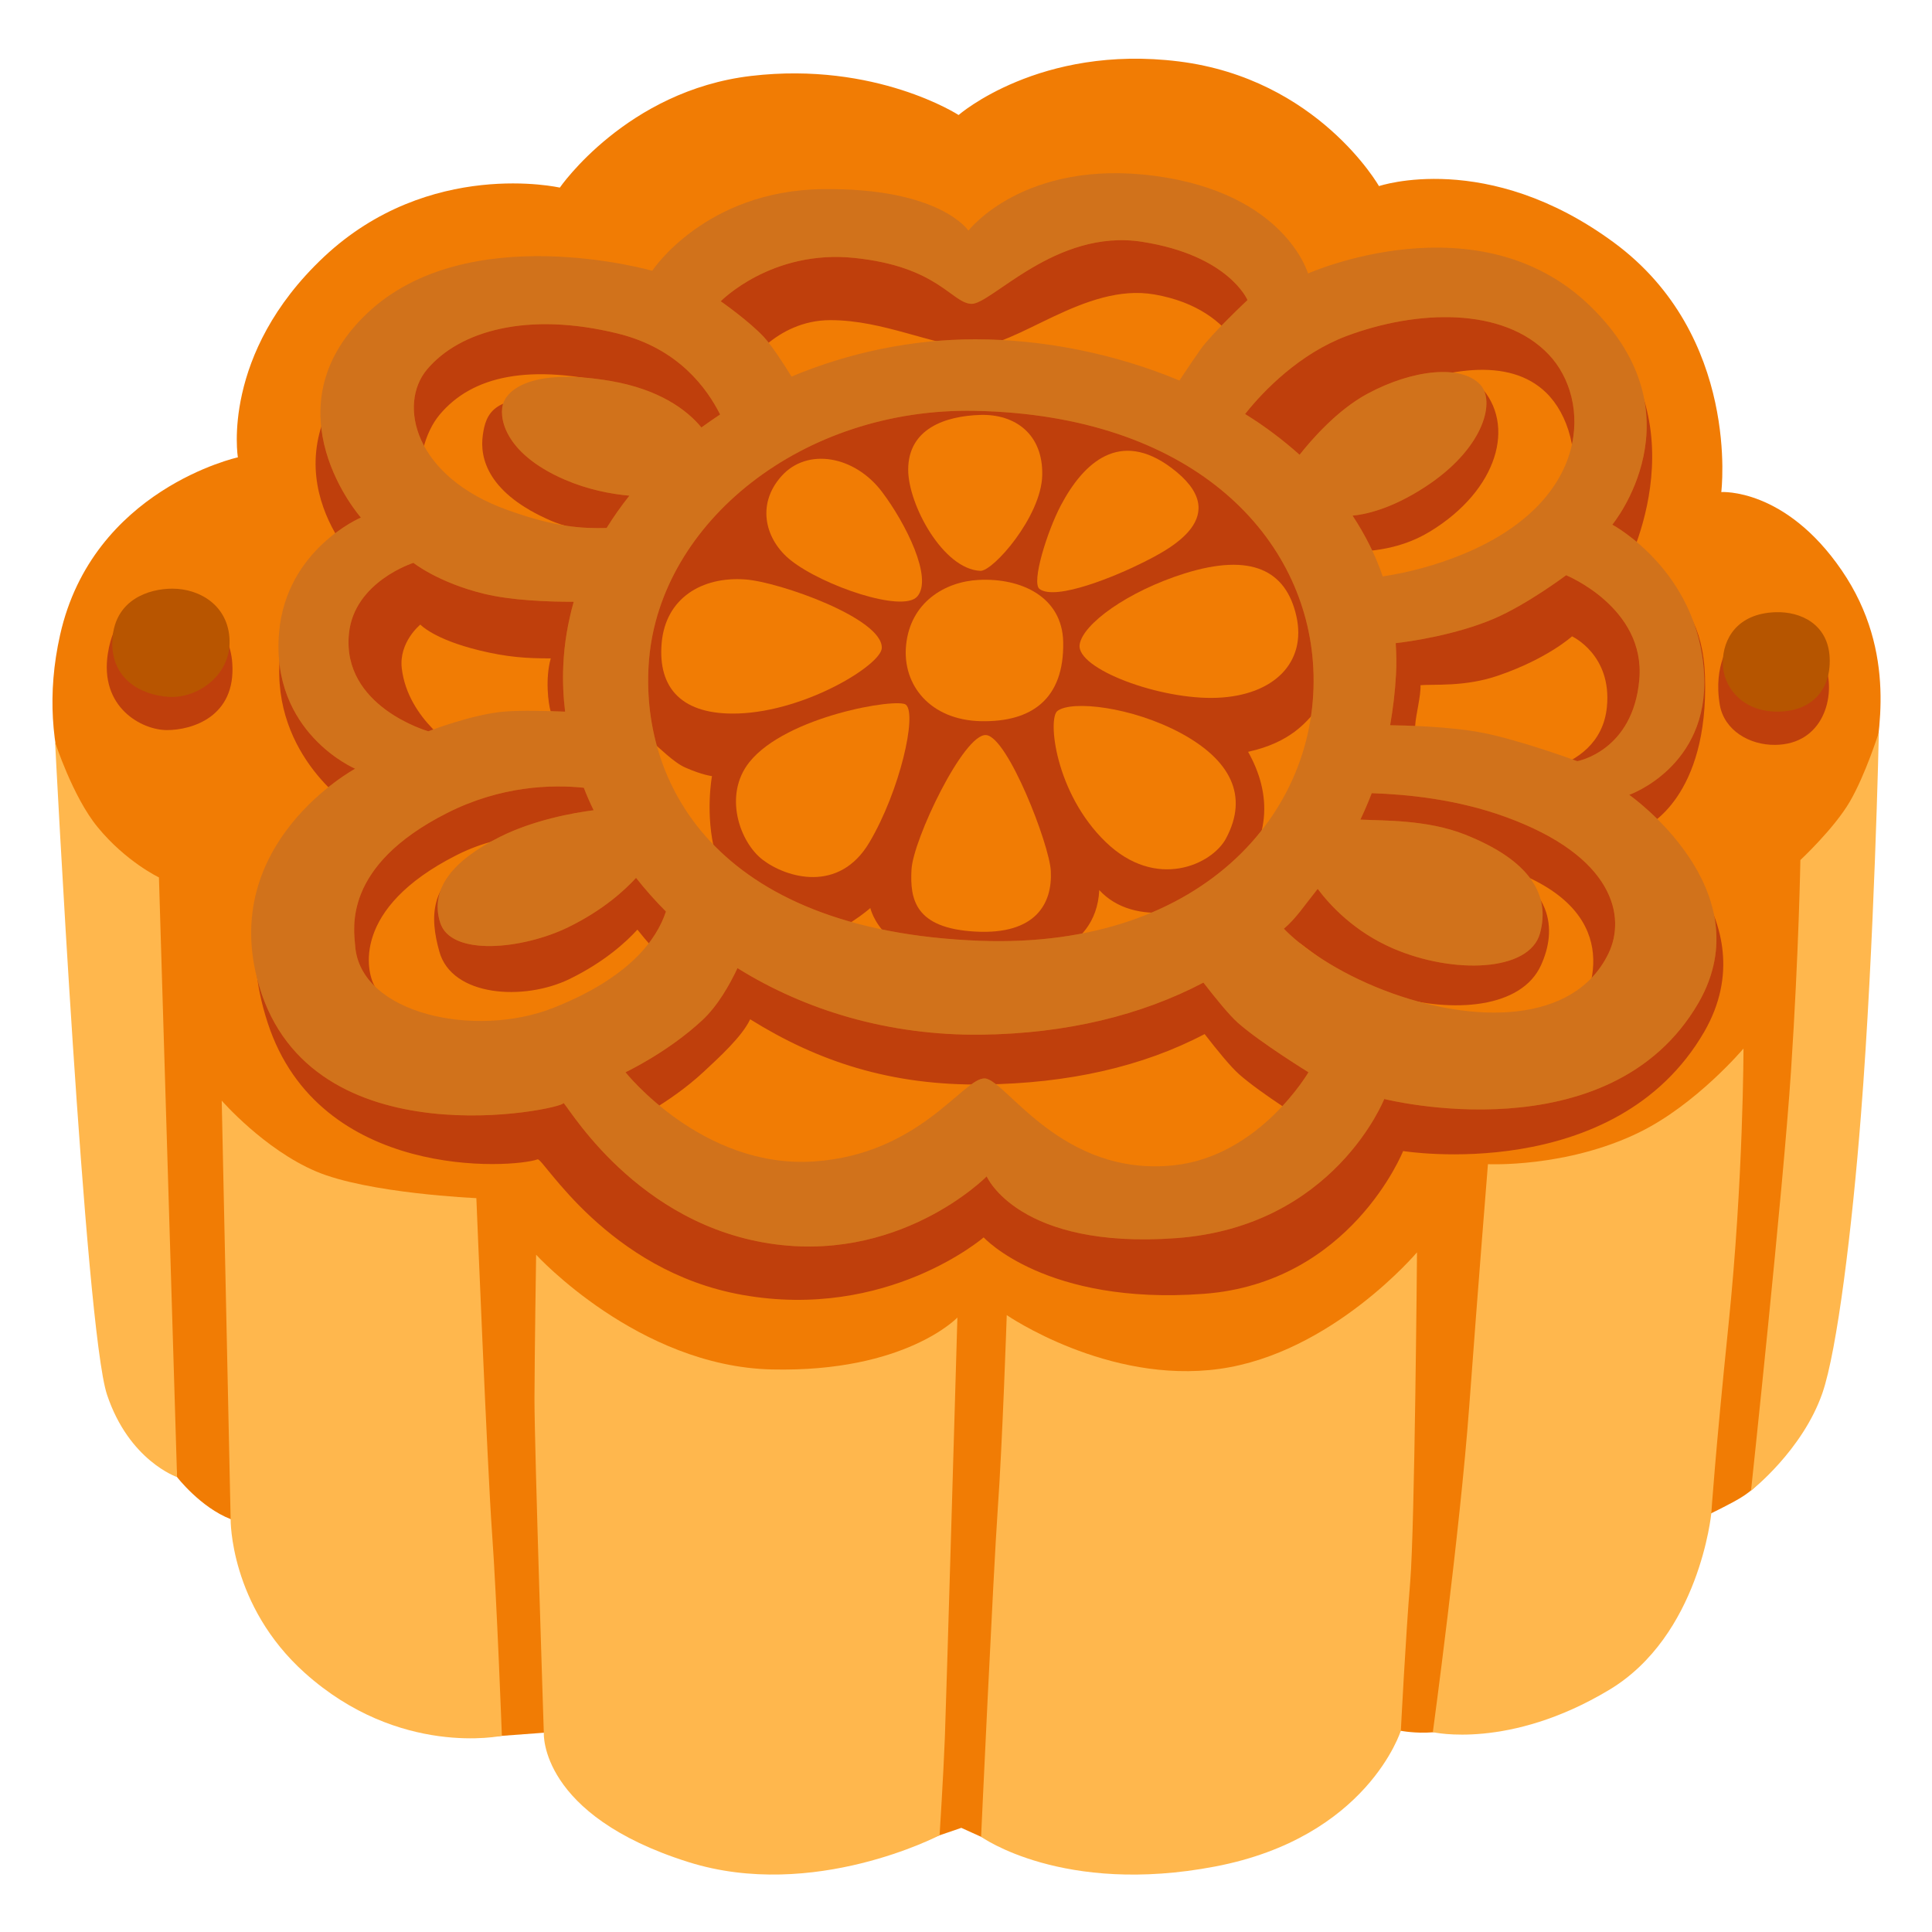 <?xml version='1.0' encoding='UTF-8'?>
<svg xmlns="http://www.w3.org/2000/svg" xmlns:xlink="http://www.w3.org/1999/xlink" xmlns:serif="http://www.serif.com/" viewBox="0 0 128 128" version="1.1" xml:space="preserve" style="fill-rule:evenodd;clip-rule:evenodd;stroke-linejoin:round;stroke-miterlimit:2;">
    <path id="path12973" d="M3.98,42.07C3.1,45.99 3.45,49.45 4.42,52.43C5.54,55.84 7.39,58.5 7.39,58.5L11.73,97.86C11.73,97.86 13.28,99.87 15.29,100.65C17.3,101.42 32.49,115.06 32.49,115.06L36.67,114.75L60.04,122.35L63.69,121.1L66.67,122.45L87.81,117.07L92.81,114.67C92.81,114.67 93.77,114.86 94.92,114.77C96.07,114.67 100.97,112.56 100.97,112.56L113.37,100.26C113.37,100.26 114.1,99.91 114.91,99.47C116.01,98.88 116.45,98.33 116.45,98.33L118.37,89.59C118.37,89.59 123.83,53.43 124.11,51.12C124.4,48.81 125.77,43.27 122.02,37.79C118.27,32.31 114.04,32.6 114.04,32.6C114.04,32.6 115.33,22.27 106.94,16.08C98.54,9.88 91.36,12.33 91.36,12.33C91.36,12.33 87.32,5.22 78.1,4.07C68.88,2.92 63.51,7.62 63.51,7.62C63.51,7.62 58.03,4.06 49.77,5.03C41.51,6 37.09,12.43 37.09,12.43C37.09,12.43 28.45,10.46 21.46,17.02C14.61,23.46 15.76,30.3 15.76,30.3C15.76,30.3 6.14,32.41 3.98,42.07Z" style="fill:rgb(241,124,4);fill-rule:nonzero;"/>
    <path id="path12984" d="M98.58,77.13C98.58,77.13 103.77,77.38 108.59,75.03C112.38,73.18 115.51,69.47 115.51,69.47C115.51,69.47 115.51,78.12 114.52,87.75C113.63,96.4 113.38,100.25 113.38,100.25C113.38,100.25 112.6,108.37 106.61,111.96C99.98,115.94 94.93,114.76 94.93,114.76C94.93,114.76 96.73,101.46 97.34,93.18C97.95,84.9 98.58,77.13 98.58,77.13Z" style="fill:rgb(255,183,77);fill-rule:nonzero;"/>
    <path id="path12995" d="M66.7,87.13C66.7,87.13 73.38,91.73 80.81,90.69C88.24,89.65 93.88,82.97 93.88,82.97C93.88,82.97 93.73,101.24 93.43,104.8C93.13,108.36 92.81,114.66 92.81,114.66C92.81,114.66 90.61,121.73 80.51,123.66C70.41,125.59 65,121.69 65,121.69C65,121.69 65.8,104.35 66.1,100.04C66.41,95.74 66.7,87.13 66.7,87.13Z" style="fill:rgb(255,183,77);fill-rule:nonzero;"/>
    <path id="path13006" d="M119.28,56.98C119.28,56.98 121.51,54.9 122.55,53.12C123.59,51.34 124.48,48.52 124.48,48.52C124.48,48.52 124.18,62.61 123.29,73.91C122.71,81.35 121.72,89.45 120.74,92.29C119.42,96.1 116.01,98.76 116.01,98.76C116.01,98.76 118.14,78.85 118.66,70.94C119.18,63.03 119.28,56.98 119.28,56.98Z" style="fill:rgb(255,183,77);fill-rule:nonzero;"/>
    <path id="path13017" d="M35.52,83.13C35.52,83.13 42.29,90.53 51.14,90.73C59.99,90.93 63.43,87.29 63.43,87.29C63.43,87.29 62.7,112.5 62.6,115.1C62.5,117.7 62.25,121.59 62.25,121.59C62.25,121.59 53.9,125.97 45.62,123.37C35.72,120.26 36.03,114.82 36.03,114.82C36.03,114.82 35.41,95.93 35.41,92.7C35.42,89.48 35.52,83.13 35.52,83.13Z" style="fill:rgb(255,183,77);fill-rule:nonzero;"/>
    <path id="path13028" d="M14.69,72.92C14.69,72.92 17.5,76.15 20.94,77.61C24.38,79.07 31.56,79.38 31.56,79.38C31.56,79.38 32.29,97.3 32.6,101.57C32.91,105.84 33.25,115 33.25,115C33.25,115 26.46,116.45 20.2,110.84C15.2,106.36 15.28,100.65 15.28,100.65L14.69,72.92Z" style="fill:rgb(255,183,77);fill-rule:nonzero;"/>
    <path id="path13037" d="M10.53,58.13L11.73,97.86C11.73,97.86 8.55,96.78 7.09,92.4C5.63,88.03 3.65,49.17 3.65,49.17C3.65,49.17 4.82,52.79 6.46,54.79C8.34,57.09 10.53,58.13 10.53,58.13Z" style="fill:rgb(255,183,77);fill-rule:nonzero;"/>
    <path id="path13039" d="M11.71,39.65C11.71,39.65 7.86,38.82 7.15,43.27C6.57,46.88 9.41,48.37 11.06,48.37C12.71,48.37 15.63,47.5 15.39,43.95C15.23,41.43 13.13,39.73 11.71,39.65Z" style="fill:rgb(191,63,12);fill-rule:nonzero;"/>
    <path id="path13041" d="M11.42,39C9.88,39 7.63,39.71 7.45,42.32C7.27,44.93 9.29,46.05 11.18,46.17C13.08,46.29 15.27,44.75 15.21,42.44C15.15,40.13 13.25,39 11.42,39Z" style="fill:rgb(184,85,0);fill-rule:nonzero;"/>
    <path id="path13045" d="M114.66,42.6C114.66,42.6 113.49,44.03 113.94,46.69C114.23,48.39 115.91,49.37 117.61,49.35C120.78,49.32 121.67,46.15 120.93,44.06C120.19,41.97 114.66,42.6 114.66,42.6Z" style="fill:rgb(191,63,12);fill-rule:nonzero;"/>
    <path id="path13047" d="M117.62,40.56C115.1,40.65 114.14,42.32 114.14,43.91C114.14,45.5 115.38,47.03 117.49,47.14C119.91,47.26 121.32,45.8 121.22,43.58C121.12,41.36 119.31,40.5 117.62,40.56Z" style="fill:rgb(182,85,0);fill-rule:nonzero;"/>
    <path id="path13051" d="M109.07,54.75C109.07,54.75 113.22,52.84 112.96,44.82C112.74,37.97 107.5,38.07 107.5,38.07C107.5,38.07 113,28.31 105.58,21.08C98.16,13.85 86.75,21.54 86.75,21.54C86.75,21.54 85.13,16.5 76.48,15.36C67.83,14.22 64.31,18.97 64.31,18.97C64.31,18.97 62.5,15.93 54.71,16.02C46.91,16.12 43.3,21.34 43.3,21.34C43.3,21.34 30,17.37 23.77,24.16C17.2,31.31 24,37.7 24,37.7C24,37.7 19.01,38.02 18.54,43.53C17.97,50.18 23.46,53.58 23.46,53.58C23.46,53.58 14.18,56.89 17.74,67.78C21.16,78.23 33.92,77.41 35.62,76.81C35.98,76.68 40.24,84.2 49.18,85.79C58.78,87.5 65.17,81.98 65.17,81.98C65.17,81.98 69.29,86.5 79.75,85.72C89.48,85 92.96,76.26 92.96,76.26C92.96,76.26 107.01,78.54 112.91,68.36C117.23,60.85 109.07,54.75 109.07,54.75ZM106.46,46.85C105.98,51.61 99.48,51.45 99.48,51.45C99.48,51.45 100.82,52.45 98.27,51.96C96.1,51.54 94.23,51.46 93.37,51.45C93.56,50.35 93.7,49.22 93.76,48.06C93.8,47.36 94.15,46.07 94.11,45.4C94.95,45.31 97.03,45.53 99.26,44.76C102.53,43.64 104.15,42.16 104.15,42.16C104.15,42.16 106.81,43.38 106.46,46.85ZM91.17,26.33C95.65,24.31 99.99,23.63 102.44,26.02C105.37,28.88 105.58,36.6 97.03,40.13C95.19,40.89 93.39,41.35 91.7,41.61C91.21,40.17 89.94,37.86 89.11,36.61C90.26,36.51 92.49,36.59 94.75,35.21C99.23,32.48 100.48,28.12 98.04,25.56C96.79,24.25 93.7,27.88 90.67,29.51C88.65,30.6 86.94,32.59 86.18,33.55C85.07,32.56 85.05,32.07 84.98,31.66C86.24,30.08 88.73,27.44 91.17,26.33ZM45.42,50.86C46.54,51.35 47.17,51.42 47.17,51.42C47.17,51.42 45.28,61.6 54.59,61.79C55.73,61.81 57.59,60.23 57.66,60.16C57.68,60.16 58.36,63.75 64.58,64C68,64.14 72.62,63.23 72.83,58.97C75.14,61.49 79.66,60.44 81.36,58.76C84.37,55.78 84.23,52.54 82.69,49.81C85.56,49.18 86.55,47.77 87.09,47.22C87.85,56.79 80.17,66.94 65.1,66.37C49.29,65.77 43.56,56.44 42.99,48.97C43.71,49.55 44.63,50.52 45.42,50.86ZM55.02,21.21C58.57,21.21 61.82,22.92 64.38,22.98C67.35,23.05 71.86,18.7 76.49,19.51C82.22,20.51 82.87,24.94 82.87,24.94C82.87,24.94 80.36,25.53 79.62,26.59C79.22,27.16 78.73,27.88 78.23,28.64C73.94,26.85 69.19,25.91 64.7,25.91C60.51,25.91 56.32,26.79 52.53,28.38C51.96,27.45 51.23,26.34 50.71,25.77C49.72,24.7 49.37,24.4 49.37,24.4C49.37,24.4 51.32,21.21 55.02,21.21ZM29.13,27.47C31.27,24.92 35.04,24.03 41.03,25.51C45.05,26.5 46.93,29.15 47.8,30.87C47.38,31.15 46.96,31.44 46.56,31.73C45.58,30.54 40.53,27.2 37.34,26.66C32.64,25.86 32.18,27.49 31.99,28.81C31.76,30.38 32.35,32.71 36.53,34.51C38.06,35.17 41.71,35.79 42.93,35.91C42.38,36.6 40.74,37.66 40.28,38.4C38.63,38.44 36.13,38.28 32.91,37.42C26.74,35.78 27.18,29.79 29.13,27.47ZM26.62,44.29C26.41,42.54 27.85,41.38 27.85,41.38C27.85,41.38 28.72,42.35 31.76,43.09C33.61,43.54 34.85,43.62 36.49,43.62C36.11,44.95 36.33,46.64 36.48,47.12C36.78,48.1 37.24,49.71 37.35,50.73C35.99,50.67 34.59,50.49 33.56,50.57C31.42,50.73 30.41,49.71 30.41,49.71C30.41,49.71 27.03,47.72 26.62,44.29ZM36.76,70.19C31.59,72.24 27.46,69.82 24.83,65.35C24.27,64.41 23.28,60.19 30.22,56.67C33.79,54.86 36.63,55.4 38.77,55.62C38.96,56.12 39.18,56.62 39.42,57.11C38.02,57.29 33.76,55.79 31.54,56.9C28.43,58.46 28.47,60.78 29.11,63.05C29.94,66.03 34.7,66.34 37.74,64.86C40.07,63.72 41.5,62.39 42.23,61.59C42.84,62.36 43.5,63.11 44.21,63.82C43.61,65.66 41.81,68.18 36.76,70.19ZM77.9,80.62C70.43,81.44 66.73,74.95 65.34,74.87C63.94,74.79 61.06,79.9 54.01,80.37C46.62,80.86 41.53,74.46 41.53,74.46C41.53,74.46 44.32,73.15 46.62,71.01C47.63,70.07 49.17,68.67 49.7,67.53C54.19,70.33 59.03,71.93 65.14,71.85C70.79,71.78 75.7,70.67 79.81,68.51C80.67,69.62 81.53,70.67 82.09,71.17C83.57,72.48 86.77,74.45 86.77,74.45C86.77,74.45 83.56,80 77.9,80.62ZM104.19,67.85C100.89,72.88 96.61,71.55 90.71,69.29C87.57,68.08 84.09,65.96 82.89,64.72C83.98,63.78 85.22,63.6 86.11,62.48C87.62,63.64 89.86,65.27 92.16,65.95C96.31,67.17 100.8,66.78 102.09,63.96C103.2,61.54 102.85,58.67 98.54,56.98C96.04,56 91.78,57.81 90.21,57.73C90.48,57.16 90.73,56.58 90.96,55.98C93.37,56.06 96.62,56.42 99.82,57.55C107.55,60.25 105.75,65.46 104.19,67.85Z" style="fill:rgb(191,63,12);fill-rule:nonzero;"/>
    <path id="path13062" d="M107.94,52.66C107.94,52.66 113.24,50.81 112.9,44.65C112.52,37.8 106.82,34.76 106.82,34.76C106.82,34.76 112.8,27.53 105.38,20.3C97.96,13.07 86.66,18.12 86.66,18.12C86.66,18.12 85.15,12.79 76.49,11.65C67.84,10.51 64.16,15.28 64.16,15.28C64.16,15.28 62.29,12.43 54.5,12.53C46.7,12.63 43.21,17.94 43.21,17.94C43.21,17.94 30.95,14.42 24.29,20.79C17.63,27.16 23.91,34.29 23.91,34.29C23.91,34.29 18.97,36.38 18.49,41.9C17.92,48.55 23.53,50.93 23.53,50.93C23.53,50.93 14.4,55.87 17.16,65.29C20.61,77.07 37.32,73.47 37.32,73.09C37.32,72.71 41.6,80.7 50.54,82.31C59.48,83.92 65.37,77.94 65.37,77.94C65.37,77.94 67.46,82.79 77.92,82.03C88.38,81.27 91.71,72.81 91.71,72.81C91.71,72.81 106.64,76.61 112.53,66.44C116.87,58.91 107.94,52.66 107.94,52.66ZM108.61,45.01C108.2,49.77 104.5,50.43 104.5,50.43C104.5,50.43 100.72,49.03 98.18,48.54C96.01,48.12 92.96,48.06 92.1,48.05C92.29,46.95 92.43,45.82 92.49,44.66C92.53,43.96 92.51,43.28 92.47,42.61C93.31,42.52 96.44,42.08 99,40.98C101.19,40.04 103.76,38.11 103.76,38.11C103.76,38.11 109.02,40.25 108.61,45.01ZM89.22,22.26C93.82,20.54 99.57,20.29 102.61,23.49C105.43,26.46 105.48,33.18 96.94,36.71C95.1,37.47 93.3,37.93 91.61,38.19C91.12,36.75 90.43,35.41 89.61,34.16C90.76,34.06 92.61,33.52 94.79,32.01C98.37,29.52 99.07,26.54 98.06,25.47C96.81,24.15 93.62,24.46 90.59,26.09C88.57,27.18 86.86,29.17 86.1,30.13C84.99,29.14 83.79,28.23 82.49,27.43C83.74,25.85 86.13,23.42 89.22,22.26ZM43,43.71C43.76,34.61 53.14,26.99 64.61,27.22C78.83,27.5 86.31,35.3 86.98,43.81C87.74,53.38 79.99,62.89 64.92,62.33C47.18,61.66 42.34,51.65 43,43.71ZM56.62,17.09C62.12,17.66 63.03,20.05 64.34,20.13C65.65,20.21 69.92,15.12 75.67,16.02C81.42,16.92 82.65,19.88 82.65,19.88C82.65,19.88 80.27,22.11 79.53,23.16C79.13,23.73 78.64,24.45 78.14,25.21C73.85,23.42 69.1,22.48 64.61,22.48C60.42,22.48 56.23,23.36 52.44,24.95C51.87,24.02 51.14,22.91 50.62,22.34C49.63,21.27 47.75,19.96 47.75,19.96C47.75,19.96 51.12,16.51 56.62,17.09ZM28.29,24.48C30.43,21.93 34.94,20.62 40.94,22.1C44.96,23.09 46.84,25.74 47.71,27.46C47.29,27.74 46.87,28.03 46.47,28.32C45.49,27.13 43.65,25.79 40.45,25.24C35.75,24.44 33.83,25.55 33.37,26.64C33.02,27.46 33.24,29.97 37.42,31.78C38.95,32.44 40.47,32.73 41.7,32.84C41.15,33.53 40.65,34.24 40.19,34.98C38.54,35.02 36.82,34.93 33.68,33.81C27.44,31.6 26.35,26.79 28.29,24.48ZM23.12,41.97C23.47,38.53 27.39,37.29 27.39,37.29C27.39,37.29 29.03,38.6 32.07,39.34C33.92,39.79 36.37,39.87 38.01,39.87C37.63,41.22 37.38,42.63 37.32,44.09C37.27,45.12 37.32,46.14 37.44,47.15C36.08,47.09 34.5,47.06 33.47,47.14C31.33,47.3 28.38,48.45 28.38,48.45C28.38,48.45 22.62,46.82 23.12,41.97ZM36.67,66.77C31.5,68.82 23.86,67.18 23.53,62.66C23.45,61.57 22.66,57.39 29.61,53.87C33.18,52.06 36.54,51.97 38.68,52.19C38.87,52.69 39.09,53.19 39.33,53.68C37.93,53.86 35.36,54.33 33.13,55.44C30.02,57 28.46,58.87 29.16,61.12C29.86,63.38 34.61,62.91 37.65,61.43C39.98,60.29 41.41,58.96 42.14,58.16C42.75,58.93 43.41,59.68 44.12,60.39C43.51,62.25 41.71,64.77 36.67,66.77ZM77.81,77.2C70.34,78.02 66.64,71.53 65.25,71.45C63.85,71.37 60.97,76.48 53.92,76.95C46.53,77.44 41.44,71.04 41.44,71.04C41.44,71.04 44.23,69.73 46.53,67.59C47.54,66.65 48.33,65.27 48.86,64.14C53.35,66.94 58.89,68.62 65.01,68.55C70.66,68.48 75.62,67.26 79.73,65.1C80.59,66.21 81.45,67.26 82.01,67.76C83.49,69.07 86.69,71.04 86.69,71.04C86.69,71.04 83.46,76.58 77.81,77.2ZM106.56,63.18C104.28,67.87 97.6,67.88 91.7,65.61C88.56,64.4 86.26,62.77 85.06,61.53C85.85,60.87 86.41,60 87.3,58.89C88.13,60 89.75,61.74 92.3,62.84C96.27,64.55 101.33,64.4 102.03,61.83C102.73,59.26 101.34,56.98 97.03,55.28C94.53,54.3 91.69,54.38 90.13,54.3C90.4,53.73 90.65,53.15 90.88,52.55C93.29,52.63 96.55,52.96 99.74,54.12C106.95,56.73 107.74,60.75 106.56,63.18Z" style="fill:rgb(241,124,4);fill-rule:nonzero;"/>
    <path id="path130621" serif:id="path13062" d="M107.94,52.66C107.94,52.66 113.24,50.81 112.9,44.65C112.52,37.8 106.82,34.76 106.82,34.76C106.82,34.76 112.8,27.53 105.38,20.3C97.96,13.07 86.66,18.12 86.66,18.12C86.66,18.12 85.15,12.79 76.49,11.65C67.84,10.51 64.16,15.28 64.16,15.28C64.16,15.28 62.29,12.43 54.5,12.53C46.7,12.63 43.21,17.94 43.21,17.94C43.21,17.94 30.95,14.42 24.29,20.79C17.63,27.16 23.91,34.29 23.91,34.29C23.91,34.29 18.97,36.38 18.49,41.9C17.92,48.55 23.53,50.93 23.53,50.93C23.53,50.93 14.4,55.87 17.16,65.29C20.61,77.07 37.32,73.47 37.32,73.09C37.32,72.71 41.6,80.7 50.54,82.31C59.48,83.92 65.37,77.94 65.37,77.94C65.37,77.94 67.46,82.79 77.92,82.03C88.38,81.27 91.71,72.81 91.71,72.81C91.71,72.81 106.64,76.61 112.53,66.44C116.87,58.91 107.94,52.66 107.94,52.66ZM108.61,45.01C108.2,49.77 104.5,50.43 104.5,50.43C104.5,50.43 100.72,49.03 98.18,48.54C96.01,48.12 92.96,48.06 92.1,48.05C92.29,46.95 92.43,45.82 92.49,44.66C92.53,43.96 92.51,43.28 92.47,42.61C93.31,42.52 96.44,42.08 99,40.98C101.19,40.04 103.76,38.11 103.76,38.11C103.76,38.11 109.02,40.25 108.61,45.01ZM89.22,22.26C93.82,20.54 99.57,20.29 102.61,23.49C105.43,26.46 105.48,33.18 96.94,36.71C95.1,37.47 93.3,37.93 91.61,38.19C91.12,36.75 90.43,35.41 89.61,34.16C90.76,34.06 92.61,33.52 94.79,32.01C98.37,29.52 99.07,26.54 98.06,25.47C96.81,24.15 93.62,24.46 90.59,26.09C88.57,27.18 86.86,29.17 86.1,30.13C84.99,29.14 83.79,28.23 82.49,27.43C83.74,25.85 86.13,23.42 89.22,22.26ZM43,43.71C43.76,34.61 53.14,26.99 64.61,27.22C78.83,27.5 86.31,35.3 86.98,43.81C87.74,53.38 79.99,62.89 64.92,62.33C47.18,61.66 42.34,51.65 43,43.71ZM56.62,17.09C62.12,17.66 63.03,20.05 64.34,20.13C65.65,20.21 69.92,15.12 75.67,16.02C81.42,16.92 82.65,19.88 82.65,19.88C82.65,19.88 80.27,22.11 79.53,23.16C79.13,23.73 78.64,24.45 78.14,25.21C73.85,23.42 69.1,22.48 64.61,22.48C60.42,22.48 56.23,23.36 52.44,24.95C51.87,24.02 51.14,22.91 50.62,22.34C49.63,21.27 47.75,19.96 47.75,19.96C47.75,19.96 51.12,16.51 56.62,17.09ZM28.29,24.48C30.43,21.93 34.94,20.62 40.94,22.1C44.96,23.09 46.84,25.74 47.71,27.46C47.29,27.74 46.87,28.03 46.47,28.32C45.49,27.13 43.65,25.79 40.45,25.24C35.75,24.44 33.83,25.55 33.37,26.64C33.02,27.46 33.24,29.97 37.42,31.78C38.95,32.44 40.47,32.73 41.7,32.84C41.15,33.53 40.65,34.24 40.19,34.98C38.54,35.02 36.82,34.93 33.68,33.81C27.44,31.6 26.35,26.79 28.29,24.48ZM23.12,41.97C23.47,38.53 27.39,37.29 27.39,37.29C27.39,37.29 29.03,38.6 32.07,39.34C33.92,39.79 36.37,39.87 38.01,39.87C37.63,41.22 37.38,42.63 37.32,44.09C37.27,45.12 37.32,46.14 37.44,47.15C36.08,47.09 34.5,47.06 33.47,47.14C31.33,47.3 28.38,48.45 28.38,48.45C28.38,48.45 22.62,46.82 23.12,41.97ZM36.67,66.77C31.5,68.82 23.86,67.18 23.53,62.66C23.45,61.57 22.66,57.39 29.61,53.87C33.18,52.06 36.54,51.97 38.68,52.19C38.87,52.69 39.09,53.19 39.33,53.68C37.93,53.86 35.36,54.33 33.13,55.44C30.02,57 28.46,58.87 29.16,61.12C29.86,63.38 34.61,62.91 37.65,61.43C39.98,60.29 41.41,58.96 42.14,58.16C42.75,58.93 43.41,59.68 44.12,60.39C43.51,62.25 41.71,64.77 36.67,66.77ZM77.81,77.2C70.34,78.02 66.64,71.53 65.25,71.45C63.85,71.37 60.97,76.48 53.92,76.95C46.53,77.44 41.44,71.04 41.44,71.04C41.44,71.04 44.23,69.73 46.53,67.59C47.54,66.65 48.33,65.27 48.86,64.14C53.35,66.94 58.89,68.62 65.01,68.55C70.66,68.48 75.62,67.26 79.73,65.1C80.59,66.21 81.45,67.26 82.01,67.76C83.49,69.07 86.69,71.04 86.69,71.04C86.69,71.04 83.46,76.58 77.81,77.2ZM106.56,63.18C104.28,67.87 97.6,67.88 91.7,65.61C88.56,64.4 86.26,62.77 85.06,61.53C85.85,60.87 86.41,60 87.3,58.89C88.13,60 89.75,61.74 92.3,62.84C96.27,64.55 101.33,64.4 102.03,61.83C102.73,59.26 101.34,56.98 97.03,55.28C94.53,54.3 91.69,54.38 90.13,54.3C90.4,53.73 90.65,53.15 90.88,52.55C93.29,52.63 96.55,52.96 99.74,54.12C106.95,56.73 107.74,60.75 106.56,63.18Z" style="fill:rgb(133,92,82);fill-opacity:0.3;fill-rule:nonzero;"/>
    <path id="path13064" d="M60.03,42.75C59.77,45.39 61.64,47.71 64.99,47.78C68.35,47.85 70.51,46.31 70.44,42.54C70.38,39.53 67.64,38.28 64.85,38.42C62.62,38.53 60.31,39.89 60.03,42.75Z" style="fill:rgb(241,124,4);fill-rule:nonzero;"/>
    <path id="path13066" d="M60.77,39.52C61.83,38.31 60.01,34.67 58.43,32.58C56.62,30.19 53.48,29.63 51.77,31.55C50.06,33.47 50.74,35.81 52.39,37.12C54.52,38.81 59.81,40.62 60.77,39.52Z" style="fill:rgb(241,124,4);fill-rule:nonzero;"/>
    <path id="path13068" d="M60.17,31.12C60.17,33.43 62.48,37.71 64.95,37.82C65.79,37.86 68.98,34.23 69.05,31.5C69.12,28.77 67.26,27.42 64.95,27.49C62.64,27.56 60.17,28.39 60.17,31.12Z" style="fill:rgb(241,124,4);fill-rule:nonzero;"/>
    <path id="path13070" d="M68.87,39.02C69.95,39.83 73.97,38.15 75.7,37.28C77.44,36.41 81.88,34.19 77.6,30.99C74.2,28.45 71.8,30.61 70.28,33.49C69.37,35.22 68.32,38.6 68.87,39.02Z" style="fill:rgb(241,124,4);fill-rule:nonzero;"/>
    <path id="path13072" d="M71.53,42.7C71.29,44.31 76.87,46.39 80.65,46.23C84.42,46.07 86.57,43.87 85.89,40.83C85.21,37.79 82.91,36.61 78.49,37.99C74.7,39.18 71.73,41.35 71.53,42.7Z" style="fill:rgb(241,124,4);fill-rule:nonzero;"/>
    <path id="path13074" d="M58.42,42.94C58.37,44.04 53.44,47.11 48.92,47.27C45.21,47.4 43.56,45.62 43.84,42.57C44.11,39.64 46.49,38.18 49.38,38.39C51.62,38.55 58.51,40.98 58.42,42.94Z" style="fill:rgb(241,124,4);fill-rule:nonzero;"/>
    <path id="path13076" d="M60.02,46.69C59.48,46.22 52.1,47.43 49.65,50.49C47.91,52.67 49,55.8 50.54,56.97C52.08,58.14 55.58,59.22 57.6,55.81C59.62,52.4 60.77,47.33 60.02,46.69Z" style="fill:rgb(241,124,4);fill-rule:nonzero;"/>
    <path id="path13078" d="M65.33,48.7C63.85,48.59 60.5,55.62 60.39,57.6C60.28,59.58 60.61,61.5 64.62,61.72C68.63,61.94 69.73,59.85 69.62,57.71C69.53,55.94 66.76,48.81 65.33,48.7Z" style="fill:rgb(241,124,4);fill-rule:nonzero;"/>
    <path id="path13080" d="M70.06,47.1C69.4,47.59 69.9,52.54 73.25,55.78C76.6,59.02 80.3,57.27 81.22,55.56C82.76,52.7 81.49,50.34 78.25,48.58C75,46.83 71.02,46.38 70.06,47.1Z" style="fill:rgb(241,124,4);fill-rule:nonzero;"/>
</svg>
